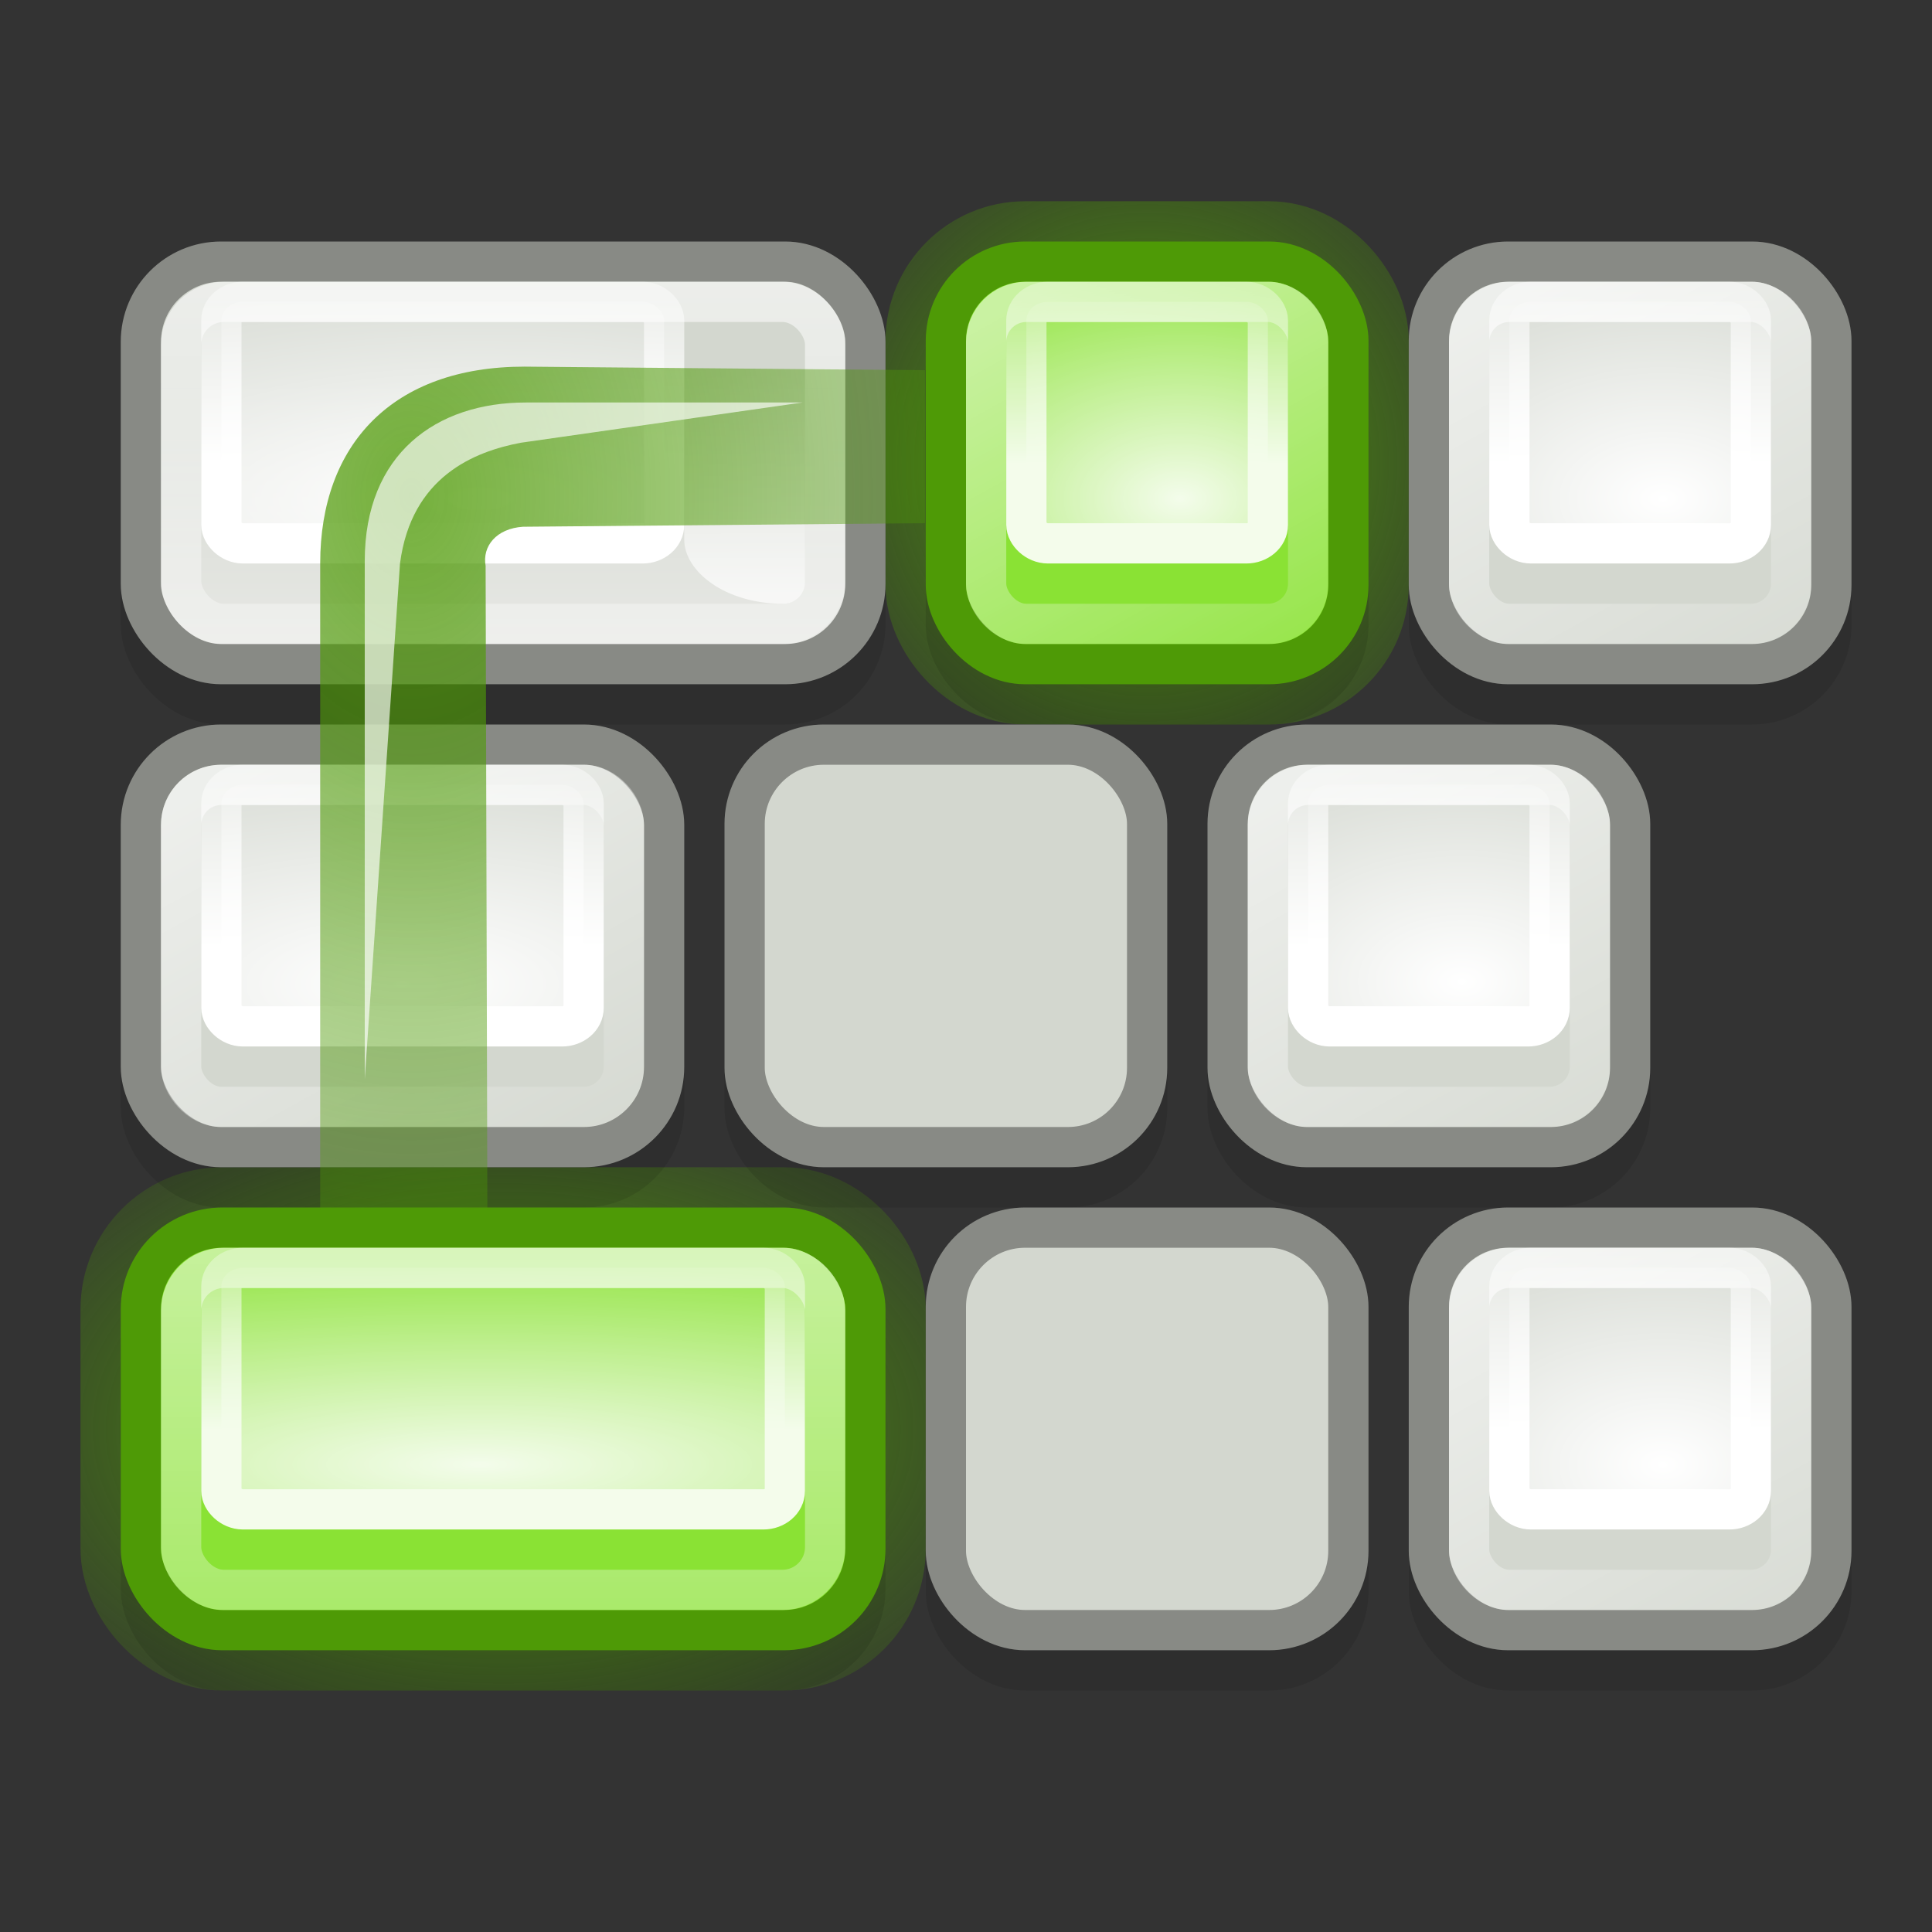 <?xml version="1.0" encoding="UTF-8" standalone="no"?>
<!-- Created with Inkscape (http://www.inkscape.org/) -->
<svg
   xmlns:dc="http://purl.org/dc/elements/1.1/"
   xmlns:cc="http://web.resource.org/cc/"
   xmlns:rdf="http://www.w3.org/1999/02/22-rdf-syntax-ns#"
   xmlns:svg="http://www.w3.org/2000/svg"
   xmlns="http://www.w3.org/2000/svg"
   xmlns:xlink="http://www.w3.org/1999/xlink"
   xmlns:sodipodi="http://sodipodi.sourceforge.net/DTD/sodipodi-0.dtd"
   xmlns:inkscape="http://www.inkscape.org/namespaces/inkscape"
   width="48"
   height="48"
   id="svg2"
   sodipodi:version="0.32"
   inkscape:version="0.44"
   version="1.0"
   sodipodi:docbase="/home/jimmac/src/cvs/gnome/gnome-icon-theme/scalable/apps"
   sodipodi:docname="preferences-desktop-keyboard-shortcuts.svg">
  <rect width="100%" height="100%" fill="#333333" stroke="none"/>
  <defs
     id="defs4">
    <linearGradient
       inkscape:collect="always"
       id="linearGradient2842">
      <stop
         style="stop-color:#4e9a06;stop-opacity:1;"
         offset="0"
         id="stop2844" />
      <stop
         style="stop-color:#4e9a06;stop-opacity:0;"
         offset="1"
         id="stop2846" />
    </linearGradient>
    <linearGradient
       inkscape:collect="always"
       id="linearGradient2832">
      <stop
         style="stop-color:#4e9a06;stop-opacity:1;"
         offset="0"
         id="stop2834" />
      <stop
         style="stop-color:#4e9a06;stop-opacity:0;"
         offset="1"
         id="stop2836" />
    </linearGradient>
    <linearGradient
       inkscape:collect="always"
       id="linearGradient2822">
      <stop
         style="stop-color:#4e9a06;stop-opacity:1;"
         offset="0"
         id="stop2824" />
      <stop
         style="stop-color:#4e9a06;stop-opacity:0;"
         offset="1"
         id="stop2826" />
    </linearGradient>
    <linearGradient
       inkscape:collect="always"
       id="linearGradient2867">
      <stop
         style="stop-color:white;stop-opacity:1;"
         offset="0"
         id="stop2869" />
      <stop
         style="stop-color:white;stop-opacity:0;"
         offset="1"
         id="stop2871" />
    </linearGradient>
    <linearGradient
       inkscape:collect="always"
       id="linearGradient2821">
      <stop
         style="stop-color:white;stop-opacity:1;"
         offset="0"
         id="stop2823" />
      <stop
         style="stop-color:white;stop-opacity:0;"
         offset="1"
         id="stop2825" />
    </linearGradient>
    <linearGradient
       id="linearGradient2813">
      <stop
         style="stop-color:white;stop-opacity:1;"
         offset="0"
         id="stop2815" />
      <stop
         style="stop-color:white;stop-opacity:0;"
         offset="1"
         id="stop2817" />
    </linearGradient>
    <linearGradient
       inkscape:collect="always"
       id="linearGradient4595">
      <stop
         style="stop-color:#d3d7cf;stop-opacity:1;"
         offset="0"
         id="stop4597" />
      <stop
         style="stop-color:#eeeeec;stop-opacity:1"
         offset="1"
         id="stop4599" />
    </linearGradient>
    <linearGradient
       id="linearGradient4529">
      <stop
         style="stop-color:white;stop-opacity:1"
         offset="0"
         id="stop4531" />
      <stop
         style="stop-color:white;stop-opacity:0;"
         offset="1"
         id="stop4533" />
    </linearGradient>
    <linearGradient
       inkscape:collect="always"
       xlink:href="#linearGradient4595"
       id="linearGradient4601"
       x1="17.688"
       y1="9.495"
       x2="17.688"
       y2="18.236"
       gradientUnits="userSpaceOnUse"
       gradientTransform="translate(1,0)" />
    <linearGradient
       inkscape:collect="always"
       xlink:href="#linearGradient2813"
       id="linearGradient2819"
       x1="38.211"
       y1="7"
       x2="45"
       y2="19.234"
       gradientUnits="userSpaceOnUse" />
    <linearGradient
       inkscape:collect="always"
       xlink:href="#linearGradient2821"
       id="linearGradient2863"
       gradientUnits="userSpaceOnUse"
       x1="37.521"
       y1="11.524"
       x2="37.521"
       y2="4.1" />
    <radialGradient
       inkscape:collect="always"
       xlink:href="#linearGradient4529"
       id="radialGradient2865"
       gradientUnits="userSpaceOnUse"
       gradientTransform="matrix(2.196,0,0,1.419,10.809,-22.05)"
       cx="13.893"
       cy="24.271"
       fx="13.893"
       fy="24.271"
       r="4.5" />
    <linearGradient
       inkscape:collect="always"
       xlink:href="#linearGradient2867"
       id="linearGradient2881"
       x1="7.125"
       y1="5.875"
       x2="7.125"
       y2="26.062"
       gradientUnits="userSpaceOnUse" />
    <radialGradient
       inkscape:collect="always"
       xlink:href="#linearGradient4529"
       id="radialGradient2885"
       gradientUnits="userSpaceOnUse"
       gradientTransform="matrix(4.2,0,0,1.419,-51.418,-22.05)"
       cx="15.08"
       cy="24.271"
       fx="15.08"
       fy="24.271"
       r="4.5" />
    <linearGradient
       inkscape:collect="always"
       xlink:href="#linearGradient2821"
       id="linearGradient2887"
       gradientUnits="userSpaceOnUse"
       x1="37.521"
       y1="11.524"
       x2="37.521"
       y2="4.1"
       gradientTransform="translate(-32,0)" />
    <linearGradient
       inkscape:collect="always"
       xlink:href="#linearGradient2867"
       id="linearGradient2914"
       gradientUnits="userSpaceOnUse"
       x1="18.186"
       y1="14.735"
       x2="18.148"
       y2="9.093" />
    <linearGradient
       inkscape:collect="always"
       xlink:href="#linearGradient2813"
       id="linearGradient2920"
       gradientUnits="userSpaceOnUse"
       x1="38.211"
       y1="7"
       x2="45"
       y2="19.234"
       gradientTransform="translate(-32,12)" />
    <radialGradient
       inkscape:collect="always"
       xlink:href="#linearGradient4529"
       id="radialGradient2922"
       gradientUnits="userSpaceOnUse"
       gradientTransform="matrix(3.64,0,0,1.419,-41.711,-10.05)"
       cx="14.206"
       cy="24.315"
       fx="14.206"
       fy="24.315"
       r="4.5" />
    <linearGradient
       inkscape:collect="always"
       xlink:href="#linearGradient2821"
       id="linearGradient2924"
       gradientUnits="userSpaceOnUse"
       x1="37.521"
       y1="11.524"
       x2="37.521"
       y2="4.1"
       gradientTransform="translate(-32,12)" />
    <linearGradient
       inkscape:collect="always"
       xlink:href="#linearGradient2867"
       id="linearGradient2928"
       gradientUnits="userSpaceOnUse"
       x1="7.125"
       y1="5.875"
       x2="7.125"
       y2="26.062"
       gradientTransform="translate(0,24)" />
    <radialGradient
       inkscape:collect="always"
       xlink:href="#linearGradient4529"
       id="radialGradient2932"
       gradientUnits="userSpaceOnUse"
       gradientTransform="matrix(5.929,0,0,1.301,-77.484,4.807)"
       cx="15.08"
       cy="24.271"
       fx="15.08"
       fy="24.271"
       r="4.5" />
    <linearGradient
       inkscape:collect="always"
       xlink:href="#linearGradient2821"
       id="linearGradient2934"
       gradientUnits="userSpaceOnUse"
       gradientTransform="translate(-32,24)"
       x1="37.521"
       y1="11.524"
       x2="37.521"
       y2="4.1" />
    <radialGradient
       inkscape:collect="always"
       xlink:href="#linearGradient4529"
       id="radialGradient2953"
       gradientUnits="userSpaceOnUse"
       gradientTransform="matrix(2.196,0,0,1.419,-1.191,-22.05)"
       cx="13.893"
       cy="24.271"
       fx="13.893"
       fy="24.271"
       r="4.5" />
    <linearGradient
       inkscape:collect="always"
       xlink:href="#linearGradient2821"
       id="linearGradient2955"
       gradientUnits="userSpaceOnUse"
       x1="37.521"
       y1="11.524"
       x2="37.521"
       y2="4.1"
       gradientTransform="translate(-12,0)" />
    <linearGradient
       inkscape:collect="always"
       xlink:href="#linearGradient2813"
       id="linearGradient2958"
       gradientUnits="userSpaceOnUse"
       x1="38.211"
       y1="7"
       x2="45"
       y2="19.234"
       gradientTransform="translate(-12,0)" />
    <radialGradient
       inkscape:collect="always"
       xlink:href="#linearGradient2822"
       id="radialGradient2828"
       cx="12.5"
       cy="35.5"
       fx="12.5"
       fy="35.5"
       r="10.5"
       gradientTransform="matrix(1.573,0,0,0.974,-7.16,0.936)"
       gradientUnits="userSpaceOnUse" />
    <radialGradient
       inkscape:collect="always"
       xlink:href="#linearGradient2832"
       id="radialGradient2838"
       cx="28.5"
       cy="11.5"
       fx="28.5"
       fy="11.5"
       r="6.5"
       gradientTransform="matrix(1.653,0,0,1.653,-18.609,-7.509)"
       gradientUnits="userSpaceOnUse" />
    <radialGradient
       inkscape:collect="always"
       xlink:href="#linearGradient2842"
       id="radialGradient2848"
       cx="10.218"
       cy="14.383"
       fx="10.218"
       fy="14.383"
       r="7.513"
       gradientTransform="matrix(3.164,0,0,4.41,-22.108,-51.101)"
       gradientUnits="userSpaceOnUse" />
  </defs>
  <sodipodi:namedview
     id="base"
     pagecolor="#ffffff"
     bordercolor="#afafaf"
     borderopacity="1"
     inkscape:pageopacity="0.0"
     inkscape:pageshadow="2"
     inkscape:zoom="1"
     inkscape:cx="31.109253"
     inkscape:cy="34.808878"
     inkscape:document-units="px"
     inkscape:current-layer="layer1"
     width="48px"
     height="48px"
     gridspacingx="0.5px"
     gridspacingy="0.5px"
     inkscape:showpageshadow="false"
     borderlayer="true"
     gridempspacing="2"
     inkscape:window-width="1041"
     inkscape:window-height="865"
     inkscape:window-x="489"
     inkscape:window-y="175"
     showgrid="false"
     showguides="true"
     inkscape:guide-bbox="true"
     inkscape:grid-points="false"
     inkscape:grid-bbox="true"
     showborder="true" />
  <g
     inkscape:label="Livello 1"
     inkscape:groupmode="layer"
     id="layer1">
    <rect
       ry="2.023"
       rx="2.023"
       y="30.5"
       x="3.5"
       height="10"
       width="18"
       id="rect1933"
       style="opacity:1;color:black;fill:none;fill-opacity:1;fill-rule:nonzero;stroke:url(#radialGradient2828);stroke-width:3;stroke-linecap:square;stroke-linejoin:round;marker:none;marker-start:none;marker-mid:none;marker-end:none;stroke-miterlimit:4;stroke-dasharray:none;stroke-dashoffset:1.2;stroke-opacity:1;visibility:visible;display:inline;overflow:visible" />
    <rect
       style="color:black;fill:none;fill-opacity:1;fill-rule:nonzero;stroke:url(#radialGradient2838);stroke-width:3;stroke-linecap:square;stroke-linejoin:round;marker:none;marker-start:none;marker-mid:none;marker-end:none;stroke-miterlimit:4;stroke-dasharray:none;stroke-dashoffset:1.2;stroke-opacity:1;visibility:visible;display:inline;overflow:visible"
       id="rect2830"
       width="10"
       height="10"
       x="23.5"
       y="6.5"
       rx="1.969"
       ry="1.969" />
    <g
       id="g2993"
       transform="translate(0,-35)"
       style="opacity:0.1">
      <rect
         ry="1.992"
         rx="1.992"
         y="54.5"
         x="3.5"
         height="10"
         width="13"
         id="rect2967"
         style="opacity:1;color:black;fill:black;fill-opacity:1;fill-rule:nonzero;stroke:black;stroke-width:1;stroke-linecap:square;stroke-linejoin:round;marker:none;marker-start:none;marker-mid:none;marker-end:none;stroke-miterlimit:4;stroke-dasharray:none;stroke-dashoffset:1.2;stroke-opacity:1;visibility:visible;display:inline;overflow:visible" />
      <rect
         ry="2.023"
         rx="2.023"
         y="66.5"
         x="3.5"
         height="10"
         width="18"
         id="rect2969"
         style="opacity:1;color:black;fill:black;fill-opacity:1;fill-rule:nonzero;stroke:black;stroke-width:1;stroke-linecap:square;stroke-linejoin:round;marker:none;marker-start:none;marker-mid:none;marker-end:none;stroke-miterlimit:4;stroke-dasharray:none;stroke-dashoffset:1.2;stroke-opacity:1;visibility:visible;display:inline;overflow:visible" />
      <rect
         ry="1.992"
         rx="1.992"
         y="42.5"
         x="3.5"
         height="10"
         width="18"
         id="rect2971"
         style="opacity:1;color:black;fill:black;fill-opacity:1;fill-rule:nonzero;stroke:black;stroke-width:1;stroke-linecap:square;stroke-linejoin:round;marker:none;marker-start:none;marker-mid:none;marker-end:none;stroke-miterlimit:4;stroke-dasharray:none;stroke-dashoffset:1.2;stroke-opacity:1;visibility:visible;display:inline;overflow:visible" />
      <rect
         style="opacity:1;color:black;fill:black;fill-opacity:1;fill-rule:nonzero;stroke:black;stroke-width:1;stroke-linecap:square;stroke-linejoin:round;marker:none;marker-start:none;marker-mid:none;marker-end:none;stroke-miterlimit:4;stroke-dasharray:none;stroke-dashoffset:1.2;stroke-opacity:1;visibility:visible;display:inline;overflow:visible"
         id="rect2973"
         width="10"
         height="10"
         x="35.5"
         y="42.5"
         rx="1.969"
         ry="1.969" />
      <rect
         style="color:black;fill:black;fill-opacity:1;fill-rule:nonzero;stroke:black;stroke-width:1;stroke-linecap:square;stroke-linejoin:round;marker:none;marker-start:none;marker-mid:none;marker-end:none;stroke-miterlimit:4;stroke-dasharray:none;stroke-dashoffset:1.2;stroke-opacity:1;visibility:visible;display:inline;overflow:visible"
         id="rect2975"
         width="10"
         height="10"
         x="23.5"
         y="42.5"
         rx="1.969"
         ry="1.969" />
      <rect
         style="color:black;fill:black;fill-opacity:1;fill-rule:nonzero;stroke:black;stroke-width:1;stroke-linecap:square;stroke-linejoin:round;marker:none;marker-start:none;marker-mid:none;marker-end:none;stroke-miterlimit:4;stroke-dasharray:none;stroke-dashoffset:1.2;stroke-opacity:1;visibility:visible;display:inline;overflow:visible"
         id="rect2985"
         width="10"
         height="10"
         x="18.5"
         y="54.5"
         rx="1.969"
         ry="1.969" />
      <rect
         style="color:black;fill:black;fill-opacity:1;fill-rule:nonzero;stroke:black;stroke-width:1;stroke-linecap:square;stroke-linejoin:round;marker:none;marker-start:none;marker-mid:none;marker-end:none;stroke-miterlimit:4;stroke-dasharray:none;stroke-dashoffset:1.2;stroke-opacity:1;visibility:visible;display:inline;overflow:visible"
         id="rect2987"
         width="10"
         height="10"
         x="30.5"
         y="54.5"
         rx="1.969"
         ry="1.969" />
      <rect
         style="color:black;fill:black;fill-opacity:1;fill-rule:nonzero;stroke:black;stroke-width:1;stroke-linecap:square;stroke-linejoin:round;marker:none;marker-start:none;marker-mid:none;marker-end:none;stroke-miterlimit:4;stroke-dasharray:none;stroke-dashoffset:1.2;stroke-opacity:1;visibility:visible;display:inline;overflow:visible"
         id="rect2989"
         width="10"
         height="10"
         x="23.5"
         y="66.5"
         rx="1.969"
         ry="1.969" />
      <rect
         style="color:black;fill:black;fill-opacity:1;fill-rule:nonzero;stroke:black;stroke-width:1;stroke-linecap:square;stroke-linejoin:round;marker:none;marker-start:none;marker-mid:none;marker-end:none;stroke-miterlimit:4;stroke-dasharray:none;stroke-dashoffset:1.2;stroke-opacity:1;visibility:visible;display:inline;overflow:visible"
         id="rect2991"
         width="10"
         height="10"
         x="35.5"
         y="66.5"
         rx="1.969"
         ry="1.969" />
    </g>
    <rect
       style="opacity:1;color:black;fill:#d3d7cf;fill-opacity:1;fill-rule:nonzero;stroke:#888a85;stroke-width:1;stroke-linecap:square;stroke-linejoin:round;marker:none;marker-start:none;marker-mid:none;marker-end:none;stroke-miterlimit:4;stroke-dasharray:none;stroke-dashoffset:1.2;stroke-opacity:1;visibility:visible;display:inline;overflow:visible"
       id="rect4549"
       width="13"
       height="10"
       x="3.5"
       y="18.5"
       rx="1.992"
       ry="1.992" />
    <rect
       style="opacity:1;color:black;fill:#8ae234;fill-opacity:1;fill-rule:nonzero;stroke:#4e9a06;stroke-width:1;stroke-linecap:square;stroke-linejoin:round;marker:none;marker-start:none;marker-mid:none;marker-end:none;stroke-miterlimit:4;stroke-dasharray:none;stroke-dashoffset:1.2;stroke-opacity:1;visibility:visible;display:inline;overflow:visible"
       id="rect4555"
       width="18"
       height="10"
       x="3.5"
       y="30.5"
       rx="2.023"
       ry="2.023" />
    <rect
       style="opacity:1;color:black;fill:url(#linearGradient4601);fill-opacity:1;fill-rule:nonzero;stroke:#888a85;stroke-width:1;stroke-linecap:square;stroke-linejoin:round;marker:none;marker-start:none;marker-mid:none;marker-end:none;stroke-miterlimit:4;stroke-dasharray:none;stroke-dashoffset:1.2;stroke-opacity:1;visibility:visible;display:inline;overflow:visible"
       id="rect4567"
       width="18"
       height="10"
       x="3.5"
       y="6.5"
       rx="1.992"
       ry="1.992" />
    <g
       id="g2848">
      <rect
         ry="1.969"
         rx="1.969"
         y="6.5"
         x="35.5"
         height="10"
         width="10"
         id="rect4579"
         style="opacity:1;color:black;fill:#d3d7cf;fill-opacity:1;fill-rule:nonzero;stroke:#888a85;stroke-width:1;stroke-linecap:square;stroke-linejoin:round;marker:none;marker-start:none;marker-mid:none;marker-end:none;stroke-miterlimit:4;stroke-dasharray:none;stroke-dashoffset:1.2;stroke-opacity:1;visibility:visible;display:inline;overflow:visible" />
      <rect
         ry="0.999"
         rx="0.999"
         y="7.5"
         x="36.5"
         height="8"
         width="8"
         id="rect2805"
         style="opacity:0.6;color:black;fill:none;fill-opacity:1.0;fill-rule:nonzero;stroke:url(#linearGradient2819);stroke-width:1;stroke-linecap:square;stroke-linejoin:round;marker:none;marker-start:none;marker-mid:none;marker-end:none;stroke-miterlimit:4;stroke-dasharray:none;stroke-dashoffset:1.2;stroke-opacity:1;visibility:visible;display:inline;overflow:visible" />
      <rect
         ry="0.46"
         rx="0.536"
         y="7.5"
         x="37.5"
         height="6"
         width="6"
         id="rect4581"
         style="opacity:1;color:black;fill:url(#radialGradient2865);fill-opacity:1.0;fill-rule:nonzero;stroke:url(#linearGradient2863);stroke-width:1;stroke-linecap:square;stroke-linejoin:round;marker:none;marker-start:none;marker-mid:none;marker-end:none;stroke-miterlimit:4;stroke-dasharray:none;stroke-dashoffset:1.2;stroke-opacity:1;visibility:visible;display:inline;overflow:visible" />
    </g>
    <rect
       style="opacity:0.6;color:black;fill:none;fill-opacity:1.0;fill-rule:nonzero;stroke:url(#linearGradient2881);stroke-width:1;stroke-linecap:square;stroke-linejoin:round;marker:none;marker-start:none;marker-mid:none;marker-end:none;stroke-miterlimit:4;stroke-dasharray:none;stroke-dashoffset:1.2;stroke-opacity:1;visibility:visible;display:inline;overflow:visible"
       id="rect4593"
       width="16"
       height="8"
       x="4.5"
       y="7.5"
       rx="1.061"
       ry="1.061" />
    <rect
       ry="1.969"
       rx="1.969"
       y="6.5"
       x="23.5"
       height="10"
       width="10"
       id="rect2938"
       style="color:black;fill:#8ae234;fill-opacity:1;fill-rule:nonzero;stroke:#4e9a06;stroke-width:1;stroke-linecap:square;stroke-linejoin:round;marker:none;marker-start:none;marker-mid:none;marker-end:none;stroke-miterlimit:4;stroke-dasharray:none;stroke-dashoffset:1.2;stroke-opacity:1;visibility:visible;display:inline;overflow:visible" />
    <use
       x="0"
       y="0"
       xlink:href="#g2848"
       id="use2855"
       transform="translate(-17,12)"
       width="48"
       height="48" />
    <use
       x="0"
       y="0"
       xlink:href="#g2848"
       id="use2857"
       transform="translate(-5,12)"
       width="48"
       height="48" />
    <use
       x="0"
       y="0"
       xlink:href="#g2848"
       id="use2859"
       transform="translate(-12,24)"
       width="48"
       height="48" />
    <use
       x="0"
       y="0"
       xlink:href="#g2848"
       id="use2861"
       transform="translate(0,24)"
       width="48"
       height="48" />
    <path
       style="opacity:0.699;color:black;fill:url(#linearGradient2914);fill-opacity:1;fill-rule:nonzero;stroke:none;stroke-width:1;stroke-linecap:square;stroke-linejoin:round;stroke-miterlimit:4;stroke-dashoffset:1.2;stroke-opacity:1;marker:none;marker-start:none;marker-mid:none;marker-end:none;visibility:visible;display:inline;overflow:visible"
       d="M 17.543,8 L 19.457,8 C 19.758,8 20,8.242 20,8.543 L 20,14.457 C 20,14.758 19.758,15 19.457,15 C 18.002,15 17,14.186 17,13.41 L 17,8.543 C 17,8.242 17.242,8 17.543,8 z "
       id="rect2895"
       sodipodi:nodetypes="cccccccc" />
    <rect
       ry="0.46"
       rx="0.536"
       y="7.5"
       x="5.5"
       height="6"
       width="11"
       id="rect2883"
       style="opacity:1;color:black;fill:url(#radialGradient2885);fill-opacity:1;fill-rule:nonzero;stroke:url(#linearGradient2887);stroke-width:1;stroke-linecap:square;stroke-linejoin:round;marker:none;marker-start:none;marker-mid:none;marker-end:none;stroke-miterlimit:4;stroke-dasharray:none;stroke-dashoffset:1.2;stroke-opacity:1;visibility:visible;display:inline;overflow:visible" />
    <rect
       ry="0.999"
       rx="0.999"
       y="19.5"
       x="4.5"
       height="8"
       width="11"
       id="rect2916"
       style="opacity:0.6;color:black;fill:none;fill-opacity:1;fill-rule:nonzero;stroke:url(#linearGradient2920);stroke-width:1;stroke-linecap:square;stroke-linejoin:round;marker:none;marker-start:none;marker-mid:none;marker-end:none;stroke-miterlimit:4;stroke-dasharray:none;stroke-dashoffset:1.2;stroke-opacity:1;visibility:visible;display:inline;overflow:visible" />
    <rect
       ry="0.46"
       rx="0.536"
       y="19.5"
       x="5.5"
       height="6"
       width="9"
       id="rect2918"
       style="opacity:1;color:black;fill:url(#radialGradient2922);fill-opacity:1;fill-rule:nonzero;stroke:url(#linearGradient2924);stroke-width:1;stroke-linecap:square;stroke-linejoin:round;marker:none;marker-start:none;marker-mid:none;marker-end:none;stroke-miterlimit:4;stroke-dasharray:none;stroke-dashoffset:1.2;stroke-opacity:1;visibility:visible;display:inline;overflow:visible" />
    <g
       id="g2961"
       style="opacity:0.9">
      <rect
         style="opacity:0.6;color:black;fill:none;fill-opacity:1;fill-rule:nonzero;stroke:url(#linearGradient2958);stroke-width:1;stroke-linecap:square;stroke-linejoin:round;marker:none;marker-start:none;marker-mid:none;marker-end:none;stroke-miterlimit:4;stroke-dasharray:none;stroke-dashoffset:1.2;stroke-opacity:1;visibility:visible;display:inline;overflow:visible"
         id="rect2940"
         width="8"
         height="8"
         x="24.5"
         y="7.5"
         rx="0.999"
         ry="0.999" />
      <rect
         style="color:black;fill:url(#radialGradient2953);fill-opacity:1;fill-rule:nonzero;stroke:url(#linearGradient2955);stroke-width:1;stroke-linecap:square;stroke-linejoin:round;marker:none;marker-start:none;marker-mid:none;marker-end:none;stroke-miterlimit:4;stroke-dasharray:none;stroke-dashoffset:1.2;stroke-opacity:1;visibility:visible;display:inline;overflow:visible"
         id="rect2942"
         width="6"
         height="6"
         x="25.5"
         y="7.5"
         rx="0.536"
         ry="0.46" />
      <rect
         ry="1.061"
         rx="1.061"
         y="31.5"
         x="4.5"
         height="8"
         width="16"
         id="rect2926"
         style="opacity:0.6;color:black;fill:none;fill-opacity:1;fill-rule:nonzero;stroke:url(#linearGradient2928);stroke-width:1;stroke-linecap:square;stroke-linejoin:round;marker:none;marker-start:none;marker-mid:none;marker-end:none;stroke-miterlimit:4;stroke-dasharray:none;stroke-dashoffset:1.2;stroke-opacity:1;visibility:visible;display:inline;overflow:visible" />
      <rect
         style="opacity:1;color:black;fill:url(#radialGradient2932);fill-opacity:1;fill-rule:nonzero;stroke:url(#linearGradient2934);stroke-width:1;stroke-linecap:square;stroke-linejoin:round;marker:none;marker-start:none;marker-mid:none;marker-end:none;stroke-miterlimit:4;stroke-dasharray:none;stroke-dashoffset:1.2;stroke-opacity:1;visibility:visible;display:inline;overflow:visible"
         id="rect2930"
         width="14"
         height="6"
         x="5.5"
         y="31.5"
         rx="0.536"
         ry="0.46" />
    </g>
    <path
       style="fill:url(#radialGradient2848);fill-rule:evenodd;stroke:none;stroke-width:1px;stroke-linecap:butt;stroke-linejoin:miter;stroke-opacity:1;fill-opacity:1.0;opacity:0.777"
       d="M 7.955,30.057 L 7.955,14 C 7.955,11.039 9.757,9.109 13.03,9.109 L 22.981,9.198 L 22.981,12.998 L 12.993,13.087 C 12.33,13.131 11.977,13.573 12.065,14.059 L 12.109,30.057 L 7.955,30.057 z "
       id="path2840"
       sodipodi:nodetypes="ccccccccc" />
    <path
       style="opacity:0.651;fill:white;fill-opacity:1;fill-rule:evenodd;stroke:none;stroke-width:1px;stroke-linecap:butt;stroke-linejoin:miter;stroke-opacity:1"
       d="M 9.062,26.812 L 9.062,13.938 C 9.062,11.276 10.838,10 13.062,10 L 19.938,10 L 12.938,11 C 11.781,11.219 10.219,11.844 9.938,14 L 9.062,26.812 z "
       id="path1928"
       sodipodi:nodetypes="ccccccc" />
  </g>
</svg>
